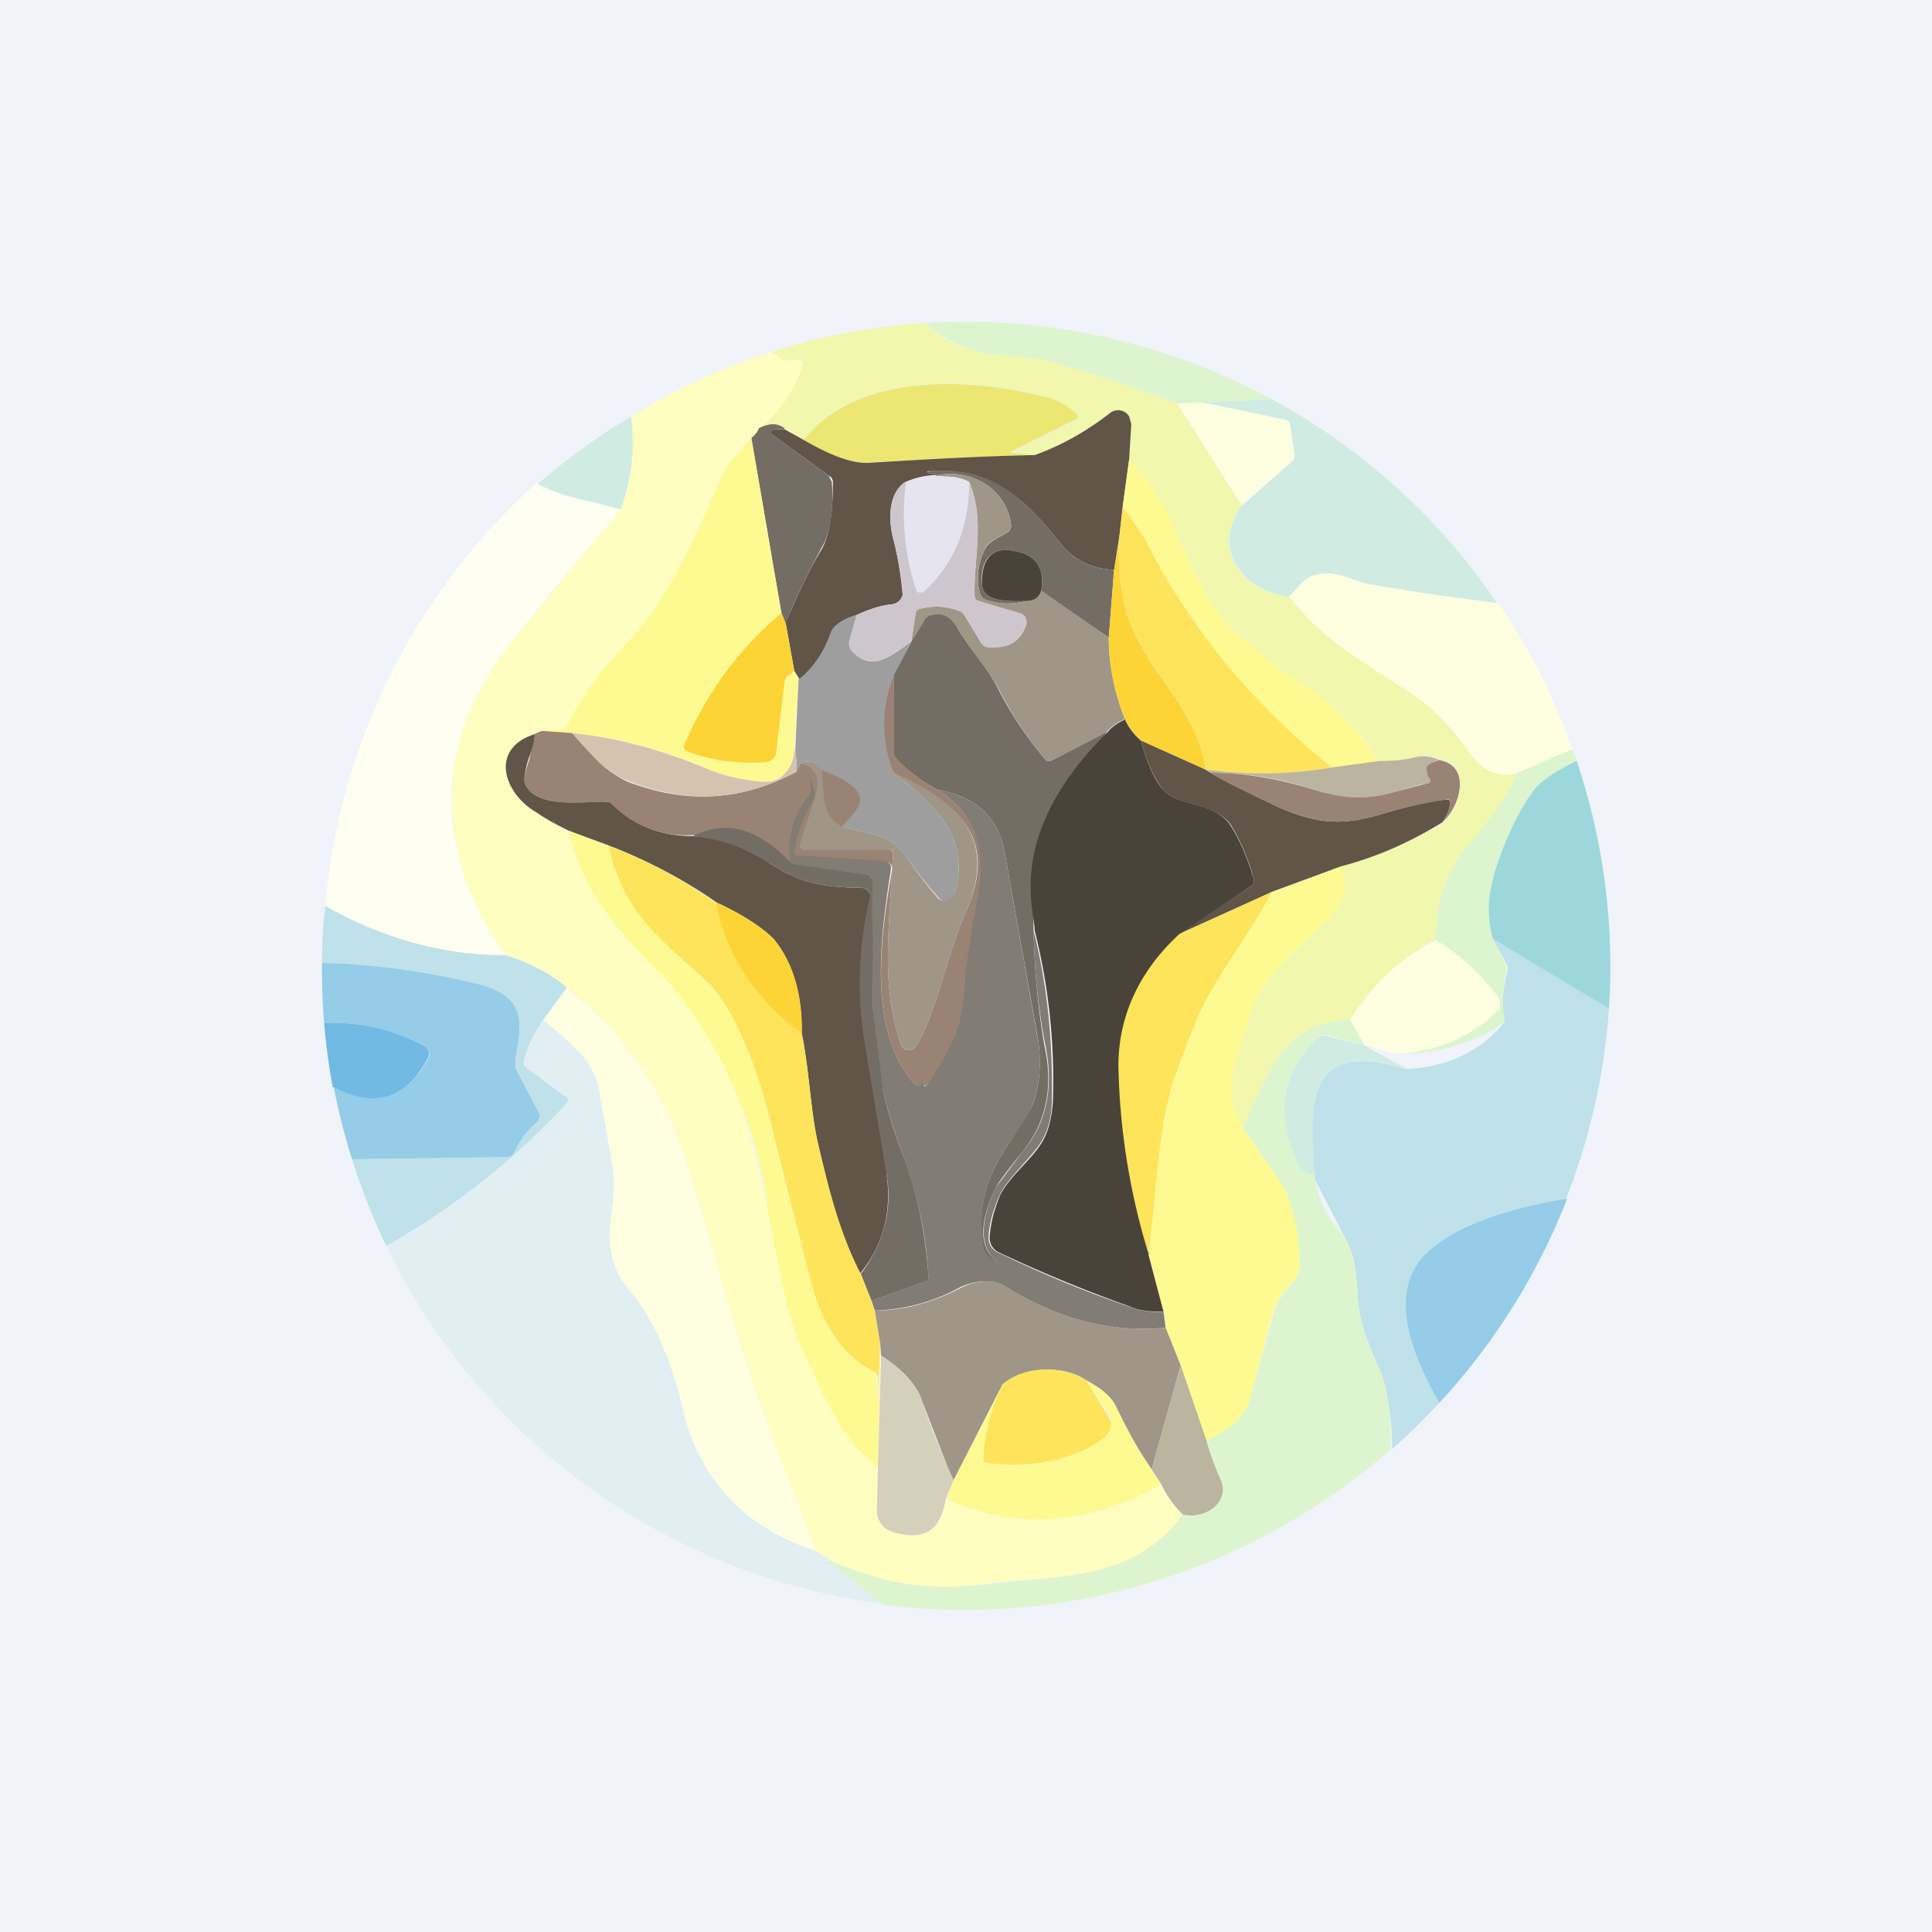 <!-- by TradingView --><svg width="18" height="18" viewBox="0 0 18 18" xmlns="http://www.w3.org/2000/svg"><path fill="#F0F3FA" d="M0 0h18v18H0z"/><path d="M8.62 3.01c.17.18.42.28.74.3.23.02.4.04.5.08.37.1.74.23 1.11.37l.6.95c-.3.4 0 .8.44.85.33.4.62.56 1.2.94.13.08.3.26.5.53.1.15.25.22.43.17-.14.3-.26.43-.44.65-.24.28-.32.55-.32.9-.34.18-.6.43-.8.75-.62.03-.76.48-1 1.01-.24-.42-.02-.7.07-1.07.07-.29.4-.54.74-.89.13-.13.17-.29.11-.48.34-.1.65-.23.94-.4.16-.15.28-.54-.03-.6a.32.32 0 0 0-.2-.02c-.16.03-.28.05-.36.04-.16-.27-.38-.5-.67-.68l-.3-.21-.33-.27c-.3-.25-.49-.74-.65-1.1a2.1 2.1 0 0 0-.38-.55l.01-.33a.12.12 0 0 0-.06-.11.12.12 0 0 0-.13.01c-.22.17-.45.3-.7.4l-.22-.03.6-.3c.03-.02.03-.04 0-.06a.58.58 0 0 0-.24-.15c-.7-.2-1.8-.26-2.29.39L7.31 4c-.07-.06-.15-.06-.25 0a1.2 1.2 0 0 0 .42-.61.04.04 0 0 0-.03-.04l-.12.01c-.02 0-.04 0-.06-.02a.18.18 0 0 0-.08-.06c.46-.15.94-.24 1.43-.27Z" fill="#F1F7AC"/><path d="m11.85 3.72-.65.03-.23.01a12.3 12.3 0 0 0-1.11-.37c-.1-.04-.27-.06-.5-.08a1.15 1.15 0 0 1-.74-.3 6 6 0 0 1 3.23.71Z" fill="#DCF5CE"/><path d="M7.19 3.28c.03.01.06.03.08.06.02.02.04.03.06.02a.27.27 0 0 1 .12 0 .04.04 0 0 1 .03.04c-.07.23-.21.43-.41.6 0 .02-.03.05-.07.08a1.4 1.4 0 0 0-.26.33c-.25.56-.52 1.2-.9 1.58-.23.24-.42.5-.55.76a.06.06 0 0 1-.05.04l-.18.02a.22.22 0 0 0-.08.03c-.43.14-.28.56.02.73l.3.17c.14.6.49.96.92 1.4.57.57.78 1.38.94 2.16.11.53.17.96.36 1.37.2.43.33.73.66.99v.41a.2.2 0 0 0 .13.2c.29.09.46 0 .5-.3.66.29 1.33.24 2-.14.06.1.13.2.21.28-.45.62-1.12.56-1.8.64a2.8 2.8 0 0 1-.76.01c-.25-.04-.5-.12-.73-.23l-.13-.08-.42-1.1c-.3-.8-.51-1.63-.76-2.45a3.33 3.33 0 0 0-1.14-1.7 1.43 1.43 0 0 0-.57-.3 2.38 2.38 0 0 1-.48-1.75c.06-.44.28-.87.64-1.3l.91-1.1c.1-.26.14-.55.1-.87a6 6 0 0 1 1.3-.6Z" fill="#FEFEC1"/><path d="M9.64 4.24c-.52.01-1.02.04-1.5.07-.18.02-.39-.06-.65-.21.5-.65 1.6-.58 2.29-.39.1.03.18.08.25.15.02.02.02.04-.01.05l-.6.3v.01l.22.02Z" fill="#ECE773"/><path d="M11.85 3.72a6 6 0 0 1 2.1 1.9c-.4-.05-.81-.11-1.21-.18-.18-.04-.43-.2-.62 0l-.11.12c-.44-.06-.73-.45-.44-.85l.46-.4a.08.08 0 0 0 .03-.08l-.04-.27a.06.06 0 0 0-.05-.05l-.77-.16.65-.03Z" fill="#D0ECE2"/><path d="m11.2 3.75.77.16c.03 0 .04.02.05.05l.04.27c0 .03 0 .05-.03.07l-.46.41-.6-.95.23-.01Z" fill="#FEFFE1"/><path d="m10.52 4.28-.06.44-.03.27-.05.32c-.21-.01-.39-.1-.51-.26-.34-.43-.66-.7-1.2-.66-.04 0-.04.01 0 .02l.05.02h.08a.7.7 0 0 0-.36.06c-.18.12-.16.39-.11.56a3.17 3.17 0 0 1 .08.5.12.12 0 0 1-.1.08c-.11.01-.22.05-.33.1-.13.04-.2.09-.23.16-.08.2-.18.34-.3.44l-.05-.08-.08-.45c.1-.23.2-.46.34-.69.07-.13.1-.34.1-.62a.07.07 0 0 0-.04-.06l-.51-.37c-.04-.02-.03-.04 0-.06h.1l.18.1c.26.15.47.23.64.21.49-.03 1-.06 1.51-.07.25-.09.48-.22.7-.39a.12.12 0 0 1 .18.03l.02.07-.02.33Z" fill="#605547"/><path d="M5.88 3.88c.04.32 0 .6-.1.87-.27-.09-.5-.1-.77-.24a6 6 0 0 1 .87-.63Z" fill="#D0ECE2"/><path d="M7.3 4h-.08c-.04.02-.05.04-.01.06l.51.37.03.06c.02.28-.02.5-.1.62-.12.23-.24.46-.33.7l-.04-.1L7 4.08c.04-.03.06-.06.07-.09.1-.05.17-.05.24 0Z" fill="#746D64"/><path d="m7 4.08.28 1.63c-.4.34-.7.75-.9 1.22-.02.03 0 .05.02.06.24.1.49.13.74.11a.1.1 0 0 0 .09-.08l.08-.67c0-.02.02-.04.04-.06a.18.18 0 0 0 .05-.04l.04.08-.04.65c0 .1-.04.18-.1.24-.06.05-.14.07-.24.06a1.73 1.73 0 0 1-.48-.12 4.05 4.05 0 0 0-1.25-.33l-.27-.02.18-.02c.02 0 .04-.02.05-.04.13-.27.32-.52.55-.76.38-.38.65-1.02.9-1.58.03-.07.12-.18.26-.33ZM10.52 4.28c.19.2.31.39.38.55.16.36.35.85.65 1.1l.33.27.3.2c.29.2.5.42.67.7l-.44.05a6.27 6.27 0 0 1-1.73-2.1 2.53 2.53 0 0 0-.22-.33l.06-.44Z" fill="#FEFA92"/><path d="m10.38 5.3-.05.64-.63-.43c.04-.22-.05-.35-.27-.38-.23-.04-.3.14-.28.32.01.17.29.15.41.15a.66.66 0 0 1-.37-.01.09.09 0 0 1-.06-.06.58.58 0 0 1 .04-.4c.04-.1.17-.13.23-.18a.07.07 0 0 0 .02-.06c-.04-.34-.38-.53-.7-.46l-.05-.02c-.04 0-.04-.01 0-.02.54-.05.86.23 1.2.66.12.16.3.25.51.26Z" fill="#746D64"/><path d="M9.56 5.6c.08 0 .13-.04.14-.1l.63.44c0 .25.05.5.15.76a.43.43 0 0 0-.17.12l-.52.27h-.04a3.58 3.58 0 0 1-.44-.66c-.1-.2-.26-.36-.38-.56-.06-.12-.14-.17-.26-.14a.1.1 0 0 0-.06.05l-.12.2.04-.26c0-.03.02-.05.05-.05a.58.58 0 0 1 .35.02c.03 0 .05.02.06.05l.14.23a.1.1 0 0 0 .06.05c.19.03.31-.03.37-.2a.09.09 0 0 0-.06-.1l-.38-.12c-.02 0-.04-.02-.04-.05-.01-.35.1-.7-.05-1.06a.5.5 0 0 0-.23-.05l-.08-.01c.32-.07.66.12.7.46 0 .02 0 .05-.02.06-.06.05-.2.08-.23.18a.58.58 0 0 0-.04.4.09.09 0 0 0 .06.06c.13.04.25.04.37.01Z" fill="#A09687"/><path d="M8.8 4.44c.1 0 .18.02.23.05 0 .42-.14.76-.42 1.02a.06.06 0 0 1-.1-.02c-.1-.32-.12-.65-.07-1a.7.7 0 0 1 .36-.05Z" fill="#E6E4EF"/><path d="M8.44 4.5a2.25 2.25 0 0 0 .1 1.01.06.06 0 0 0 .07 0c.28-.26.42-.6.42-1.02.15.36.04.7.05 1.06 0 .03.02.05.04.05l.38.11a.09.09 0 0 1 .06.12c-.06.16-.18.22-.37.2a.1.1 0 0 1-.06-.06l-.14-.23a.12.12 0 0 0-.06-.05.58.58 0 0 0-.35-.02.06.06 0 0 0-.05.05l-.04.26c-.18.12-.36.3-.56.08a.08.08 0 0 1-.02-.08l.07-.25c.11-.05.22-.09.33-.1a.12.12 0 0 0 .1-.09V5.5a3.17 3.17 0 0 0-.08-.45c-.05-.17-.07-.44.1-.56Z" fill="#CDC7CD"/><path d="M5.01 4.51c.27.14.5.15.77.24-.31.37-.62.73-.91 1.1-.36.43-.58.86-.64 1.3-.1.66.11 1.21.48 1.75-.6 0-1.15-.15-1.68-.46A6 6 0 0 1 5 4.5Z" fill="#FEFFF0"/><path d="M12.4 7.15c-.4.07-.79.07-1.17.02-.07-.6-.63-.97-.76-1.56-.04-.2-.06-.4-.04-.62l.03-.27c.1.14.18.25.22.33.42.82 1 1.52 1.73 2.1Z" fill="#FDE45B"/><path d="m11.23 7.17-.6-.27a.72.72 0 0 1-.15-.2c-.1-.26-.15-.51-.15-.76l.05-.63.05-.32c-.02.21 0 .42.04.62.13.6.69.96.76 1.56Z" fill="#FDD435"/><path d="M9.7 5.5c-.01.06-.06.1-.14.1-.12 0-.4.02-.41-.15-.01-.18.05-.36.28-.32.22.03.31.16.27.38Z" fill="#4A433A"/><path d="M13.96 5.62c.29.42.52.88.69 1.36l-.5.22c-.2.05-.33-.02-.45-.17a2.2 2.2 0 0 0-.49-.53c-.58-.38-.87-.53-1.2-.94l.11-.12c.2-.2.44-.04.62 0 .4.07.8.13 1.22.18Z" fill="#FEFFE1"/><path d="m7.28 5.71.04.1.08.44a.18.18 0 0 1-.05.04.08.08 0 0 0-.04.06l-.08.67a.1.1 0 0 1-.09.08c-.25.02-.5-.01-.74-.1-.03-.02-.04-.04-.02-.07.2-.47.5-.88.9-1.22Z" fill="#FDD435"/><path d="m10.31 6.82-.17.33-.21.23c-.3.35-.31.82-.3 1.3.01.41.05.77.1 1.06.09.4.01.73-.21 1-.14.17-.22.28-.24.32-.1.21-.2.5-.02.67.04.03.03.04-.01.01a.2.2 0 0 1-.1-.14c-.04-.32.03-.62.22-.9l.24-.38c.08-.2.1-.44.05-.7l-.3-1.68c-.06-.33-.27-.52-.62-.58a1.51 1.51 0 0 1-.4-.3.1.1 0 0 1-.02-.07l.01-.71.16-.3.12-.2a.1.1 0 0 1 .06-.05c.12-.03.2.02.26.14.12.2.29.37.38.57a3.58 3.58 0 0 0 .44.65h.04l.52-.27Z" fill="#746D64"/><path d="m7.98 5.73-.07.25c0 .03 0 .05.02.08.2.22.38.04.56-.08l-.16.3c-.12.3-.12.61 0 .93.41.3.7.61.57 1.1a.1.1 0 0 1-.14.07 3.9 3.9 0 0 1-.31-.39c-.15-.22-.33-.22-.54-.27-.25-.06-.23-.26-.26-.51-.01-.1-.1-.14-.19-.1l-.04.08-.01-.21.03-.65c.13-.1.23-.24.3-.44.03-.07.11-.12.24-.16Z" fill="#9E9E9E"/><path d="M8.33 6.28v.71c0 .03 0 .05.02.07.1.12.24.22.39.3.41.27.46.62.36 1.1-.06.28-.1.52-.1.7a1.75 1.75 0 0 1-.38.97v-.01l-.01-.02h-.02l-.02.01h-.04c-.45-.49-.33-1.36-.22-2a.07.07 0 0 0-.04-.08h-.03c-1.25-.08-.48.26-1.78-.25a.97.97 0 0 1-.76-.29.08.08 0 0 0-.07-.02c-.24 0-.64.06-.74-.17-.01-.04 0-.1.04-.22l.05-.24a.22.22 0 0 1 .08-.03l.27.02.23.25c.09.09.18.15.28.2.54.21 1.06.19 1.58-.09l.04-.08c1.37.41-.4.65.83.81.02 0 .03.01.03.03-.04.77-.11 1.22.07 1.77a.08.08 0 0 0 .15.02c.2-.35.27-.82.47-1.27.3-.7-.12-1-.68-1.26a1.21 1.21 0 0 1 0-.93Z" fill="#998374"/><path d="M10.48 6.7c.03.07.08.14.15.2.06.22.13.38.22.47.15.15.48.1.62.33.1.16.16.32.21.49a.06.06 0 0 1-.03.07L11 8.7c-.38.34-.57.76-.57 1.23 0 .53.1 1.12.28 1.76l.14.53c-.12 0-.22 0-.33-.05a13.4 13.4 0 0 1-1.21-.5.15.15 0 0 1-.09-.14c.01-.15.05-.28.1-.4.09-.17.28-.32.37-.46.07-.1.11-.24.12-.42a5.73 5.73 0 0 0-.17-1.58c0-.19-.28-.9.68-1.85.04-.05.1-.09.17-.12Z" fill="#4A433A"/><path d="M7.4 6.98c.02.05.03.12.02.21-.52.28-1.04.3-1.58.08a.87.87 0 0 1-.28-.19 3.84 3.84 0 0 1-.23-.25c.4.04.82.15 1.25.33.14.06.3.1.48.12.1.01.18 0 .24-.06s.1-.14.1-.24Z" fill="#D5C3B0"/><path d="M4.98 6.84c0 .08-.03.16-.06.24-.03.11-.04.18-.03.22.1.23.5.17.74.17.03 0 .05 0 .07.02.2.2.45.3.76.3.37.04.52.14.79.3.24.15.5.18.76.18a.1.1 0 0 1 .1.07 69.94 69.94 0 0 1 .15 2.6c.05.35-.03.66-.25.93-.2-.39-.29-.8-.39-1.22-.07-.31-.08-.68-.15-1.02 0-.36-.08-.66-.26-.88-.1-.1-.27-.22-.53-.34-.3-.21-.64-.39-1-.53l-.38-.14c-.1-.05-.2-.1-.3-.17-.3-.17-.45-.59-.02-.73ZM11.23 7.17l.05.03c.11.07.32.17.61.31.38.17.62.19 1.03.06.18-.05.36-.1.55-.12.03 0 .04 0 .04.03 0 .06-.03.12-.07.18-.29.18-.6.32-.94.41l-.65.24-.86.39.66-.44a.06.06 0 0 0 .03-.07 1.87 1.87 0 0 0-.21-.5c-.14-.21-.47-.17-.62-.32-.09-.1-.16-.25-.22-.47l.6.27Z" fill="#605547"/><path d="M14.69 7.09c-.18.09-.31.17-.39.26-.17.2-.35.64-.4.88a1 1 0 0 0 .01.52l.12.24a.1.1 0 0 1 0 .08 1 1 0 0 0 0 .45c-.3.2-.64.3-1 .3.37-.03.67-.16.9-.4a.11.11 0 0 0 .02-.14c-.15-.2-.34-.38-.57-.52 0-.36.08-.63.32-.91.18-.22.3-.35.44-.65l.51-.22.04.1Z" fill="#DCF5CE"/><path d="M8.33 7.2c.56.26.97.57.68 1.27-.2.45-.27.92-.47 1.27a.08.08 0 0 1-.15-.02c-.18-.55-.11-1-.07-1.77 0-.02 0-.03-.03-.03h-.8a.04.04 0 0 1-.04-.05l.13-.4c.05-.16.07-.3-.12-.36.09-.04.18 0 .2.1.02.25 0 .45.25.51.21.05.39.05.54.27a3.9 3.9 0 0 0 .3.39.1.1 0 0 0 .12-.03.1.1 0 0 0 .03-.04c.13-.49-.16-.8-.57-1.1Z" fill="#A09687"/><path d="m13.4 7.08-.07.03a.06.06 0 0 0-.04.06l.03.1c.01.02 0 .03-.03.03-.04 0-.15.04-.34.09-.27.07-.48.04-.77-.05-.3-.1-.6-.14-.9-.14a.12.12 0 0 0-.05-.03c.38.05.78.05 1.18-.02l.44-.06c.08 0 .2 0 .36-.04.06-.01.13 0 .2.03Z" fill="#BBB49E"/><path d="M13.4 7.08c.32.05.2.44.04.58a.35.35 0 0 0 .07-.18c0-.02 0-.04-.04-.03-.19.03-.37.07-.55.12-.4.13-.65.11-1.03-.06-.3-.14-.5-.24-.61-.31.3 0 .6.05.9.14.29.09.5.12.77.05l.34-.09c.03 0 .04-.01.03-.04a.25.25 0 0 1-.03-.1c0-.02.02-.04.04-.05l.08-.03Z" fill="#998374"/><path d="m14.99 9.4-1.08-.65a1 1 0 0 1-.01-.52c.05-.24.23-.67.4-.88.08-.09.2-.17.39-.26a6 6 0 0 1 .3 2.31Z" fill="#9CD8DB"/><path d="M8.74 7.36c.35.06.56.25.62.58l.3 1.69c.05.25.03.48-.05.69 0 .03-.09.15-.24.38-.19.28-.26.58-.21.9 0 .06.04.11.1.14.03.03.04.02 0-.01-.17-.17-.08-.46.02-.67l.24-.32c.23-.27.3-.6.22-1-.06-.3-.1-.65-.11-1.07.13.52.18 1.05.17 1.58 0 .18-.05.32-.12.42-.1.14-.28.3-.36.45-.06.13-.1.26-.11.4a.15.15 0 0 0 .09.15c.37.18.77.35 1.21.5.1.04.21.06.33.05l.02.15c-.5.05-1-.08-1.49-.38-.12-.08-.28-.06-.42 0-.25.14-.52.21-.8.22l-.03-.09.5-.18c.02-.01.03-.03.03-.05a3.8 3.8 0 0 0-.23-1.11c-.1-.27-.17-.49-.2-.66l-.1-.77a28.52 28.52 0 0 0 0-1.17.07.07 0 0 0-.05-.02l-.7-.1a.76.76 0 0 1 .18-.66v-.16l.04.15a.1.1 0 0 1-.02.07c-.08.14-.14.3-.17.47 0 .03 0 .04.04.04l.8.05a.07.07 0 0 1 .06.05v.03c-.1.65-.22 1.52.23 2.01h.04l.02-.02.02.01v.02h.02c.22-.33.34-.56.36-.96.01-.19.05-.42.1-.7.1-.48.06-.83-.35-1.1Z" fill="#817C74"/><path d="m7.38 8.05.69.1a.07.07 0 0 1 .06.08l-.01 1.12.1.77c.03.17.1.4.2.66.13.34.2.71.23 1.1 0 .03 0 .05-.03.06l-.5.18-.1-.25c.2-.27.3-.58.24-.93l-.2-1.2a3.41 3.41 0 0 1 .05-1.4.1.1 0 0 0-.05-.06.1.1 0 0 0-.05-.01c-.26 0-.52-.03-.76-.18-.27-.16-.42-.26-.79-.3.31-.16.61-.07.92.26Z" fill="#746D64"/><path d="m5.3 7.74.37.14c.14.64.49.87.9 1.25.32.29.55 1.03.65 1.49l.34 1.34c.1.35.25.64.58.82l.03.06V13h.01l.02-.48v.12l-.02 1.03c-.33-.26-.46-.56-.66-1-.2-.4-.25-.83-.36-1.36a4.17 4.17 0 0 0-.94-2.17c-.43-.43-.78-.79-.92-1.4Z" fill="#FEFA92"/><path d="M6.68 8.41c.1.5.35.9.79 1.22.07.34.08.7.15 1.02.1.42.2.83.4 1.22l.1.25.03.1.05.3-.02.47v-.15a.07.07 0 0 0-.04-.06c-.33-.18-.48-.47-.58-.82l-.34-1.34c-.1-.46-.33-1.2-.65-1.49-.41-.38-.76-.61-.9-1.25.37.14.7.32 1 .53Z" fill="#FDE45B"/><path d="M12.5 8.07c.06.19.02.35-.11.48-.35.35-.67.6-.74.89-.09.37-.3.65-.07 1.07l.24.33c.1.13.16.24.2.34.06.2.1.4.09.6 0 .08-.04.15-.1.2a.68.68 0 0 0-.17.32l-.19.72c-.04.17-.18.3-.41.4l-.24-.7-.14-.35a.38.38 0 0 0-.02-.15l-.14-.53c.07-.53.09-1.17.23-1.61.08-.23.16-.45.26-.67.15-.34.45-.72.66-1.1l.65-.24Z" fill="#FEFA92"/><path d="M11.85 8.31c-.2.38-.5.76-.66 1.1-.1.22-.18.44-.26.67-.14.44-.16 1.08-.23 1.6a6.37 6.37 0 0 1-.28-1.75c0-.47.2-.89.57-1.23l.86-.39Z" fill="#FDE45B"/><path d="M6.68 8.41c.26.12.43.24.53.34.18.22.27.52.26.88-.44-.32-.7-.73-.8-1.22Z" fill="#FDD435"/><path d="M3.03 8.44c.53.3 1.09.46 1.68.46.22.07.42.17.57.3l-.22.3c-.08.12-.14.24-.18.38 0 .03 0 .05.03.07l.35.26c.04.02.04.05.01.08-.48.52-1.04.96-1.67 1.32a6.07 6.07 0 0 1-.32-.81l1.45-.02a.07.07 0 0 0 .06-.04.78.78 0 0 1 .23-.3c.01-.01.02-.03 0-.05l-.22-.44a.13.13 0 0 1 0-.1c.07-.33.09-.55-.3-.67A6.9 6.9 0 0 0 3 8.97c0-.18.01-.36.03-.53Z" fill="#BFE1E9"/><path d="m13.02 9.82-.3-.08-.14-.24c.2-.32.46-.57.8-.74.23.14.42.32.57.52a.11.11 0 0 1-.01.15c-.24.23-.54.36-.92.39Z" fill="#FEFFE1"/><path d="M14.99 9.4a6 6 0 0 1-.4 1.77c-.4.06-1.13.24-1.38.6-.26.37-.02.92.2 1.3-.14.15-.29.3-.44.43a2.23 2.23 0 0 0-.11-.72c-.1-.24-.2-.45-.21-.71-.02-.25-.02-.36-.13-.56l-.28-.54v-.03c-.04-.68-.07-1.26.86-.98.4-.02.7-.17.92-.44a1 1 0 0 1 .02-.45.1.1 0 0 0 0-.08l-.13-.24L15 9.4Z" fill="#BFE1E9"/><path d="M3.28 10.8a6.02 6.02 0 0 1-.17-.67c.39.2.68.1.88-.27a.08.08 0 0 0-.03-.11c-.29-.16-.6-.23-.94-.22A6.16 6.16 0 0 1 3 8.97a6.9 6.9 0 0 1 1.5.21c.39.12.37.34.3.68v.09l.23.44-.01.05a.78.78 0 0 0-.23.3.07.07 0 0 1-.06.04l-1.45.02Z" fill="#95CCE7"/><path d="M7.6 14.45a1.76 1.76 0 0 1-1.23-1.29 2.92 2.92 0 0 0-.47-1.1c-.08-.1-.13-.16-.15-.21-.16-.36 0-.6-.04-.96l-.13-.74c-.06-.3-.3-.46-.52-.64l.22-.3c.56.44.94 1 1.14 1.7.25.81.46 1.65.76 2.44l.42 1.1Z" fill="#FEFFE1"/><path d="m12.58 9.5.13.24-.36-.1c-.03 0-.05 0-.07.03-.34.32-.4.7-.2 1.14.04.1.1.14.17.13v.03c.03.21.12.39.27.54.1.2.11.3.13.56.01.26.1.47.21.7.06.14.1.38.1.73a6.02 6.02 0 0 1-4.74 1.45 5.26 5.26 0 0 0-.54-.41h.05c.24.1.48.18.73.22.2.03.44.03.76 0 .68-.09 1.35-.03 1.8-.65.2.05.45-.11.35-.33a2.88 2.88 0 0 1-.13-.36c.23-.1.37-.23.41-.4l.2-.72c.03-.14.09-.24.17-.32a.28.28 0 0 0 .09-.2c0-.2-.03-.4-.1-.6-.03-.1-.1-.21-.2-.34l-.23-.33c.24-.53.38-.98 1-1.01Z" fill="#DCF5CE"/><path d="M3.1 10.13a6 6 0 0 1-.08-.6c.34-.01.65.06.94.22a.08.08 0 0 1 .03.1c-.2.39-.5.48-.88.28Z" fill="#70BAE3"/><path d="M5.06 9.5c.21.19.46.34.52.65l.13.74c.05.36-.12.6.04.96.02.05.07.12.15.22.2.24.35.6.47 1.1.16.63.57 1.06 1.23 1.28l.13.08h-.05a5.26 5.26 0 0 1 .53.41 6 6 0 0 1-4.61-3.33c.63-.36 1.19-.8 1.67-1.32.03-.03.03-.06 0-.08l-.36-.26a.06.06 0 0 1-.03-.07c.04-.14.1-.26.18-.37Z" fill="#E1EEF2"/><path d="m12.71 9.74.4.22c-.94-.28-.91.3-.86.98-.07.01-.13-.03-.17-.13-.2-.43-.14-.82.2-1.14a.07.07 0 0 1 .07-.02l.36.09Z" fill="#D0ECE2"/><path d="M14.6 11.17a6 6 0 0 1-1.19 1.9c-.22-.38-.46-.93-.2-1.3.25-.36.98-.54 1.38-.6Z" fill="#95CCE7"/><path d="m10.86 12.37.14.35-.27.97a3.84 3.84 0 0 1-.33-.58c-.04-.09-.13-.17-.28-.25-.2-.14-.58-.14-.78.04l-.46.9-.29-.75c-.05-.15-.18-.29-.38-.42l-.01-.12-.05-.3c.28 0 .55-.08.8-.21.14-.07.3-.09.42-.01.5.3 1 .43 1.5.38Z" fill="#A09687"/><path d="m8.88 13.8-.07.17c-.05.3-.21.39-.5.3a.2.2 0 0 1-.14-.2l.01-.41.03-1.03c.2.13.33.27.38.42.08.24.18.49.3.75Z" fill="#D3D0BC"/><path d="M11.24 13.42c.02.08.06.2.13.36.1.22-.15.38-.35.33a1 1 0 0 1-.2-.28l-.09-.14.27-.97.24.7Z" fill="#BBB49E"/><path d="m10.12 12.86.2.33c.05.07.04.13-.02.2-.25.21-.75.3-1.1.24-.03 0-.04-.02-.04-.04.01-.24.07-.47.18-.69.2-.18.57-.18.78-.04Z" fill="#FDE45B"/><path d="m10.73 13.7.09.13c-.68.38-1.35.43-2 .14l.06-.17.46-.9c-.1.22-.17.45-.18.69 0 .02.01.04.04.04.35.07.85-.03 1.1-.25.06-.06.07-.12.03-.2l-.21-.32c.15.08.24.16.28.25.1.2.2.4.33.58Z" fill="#FEFA92"/></svg>